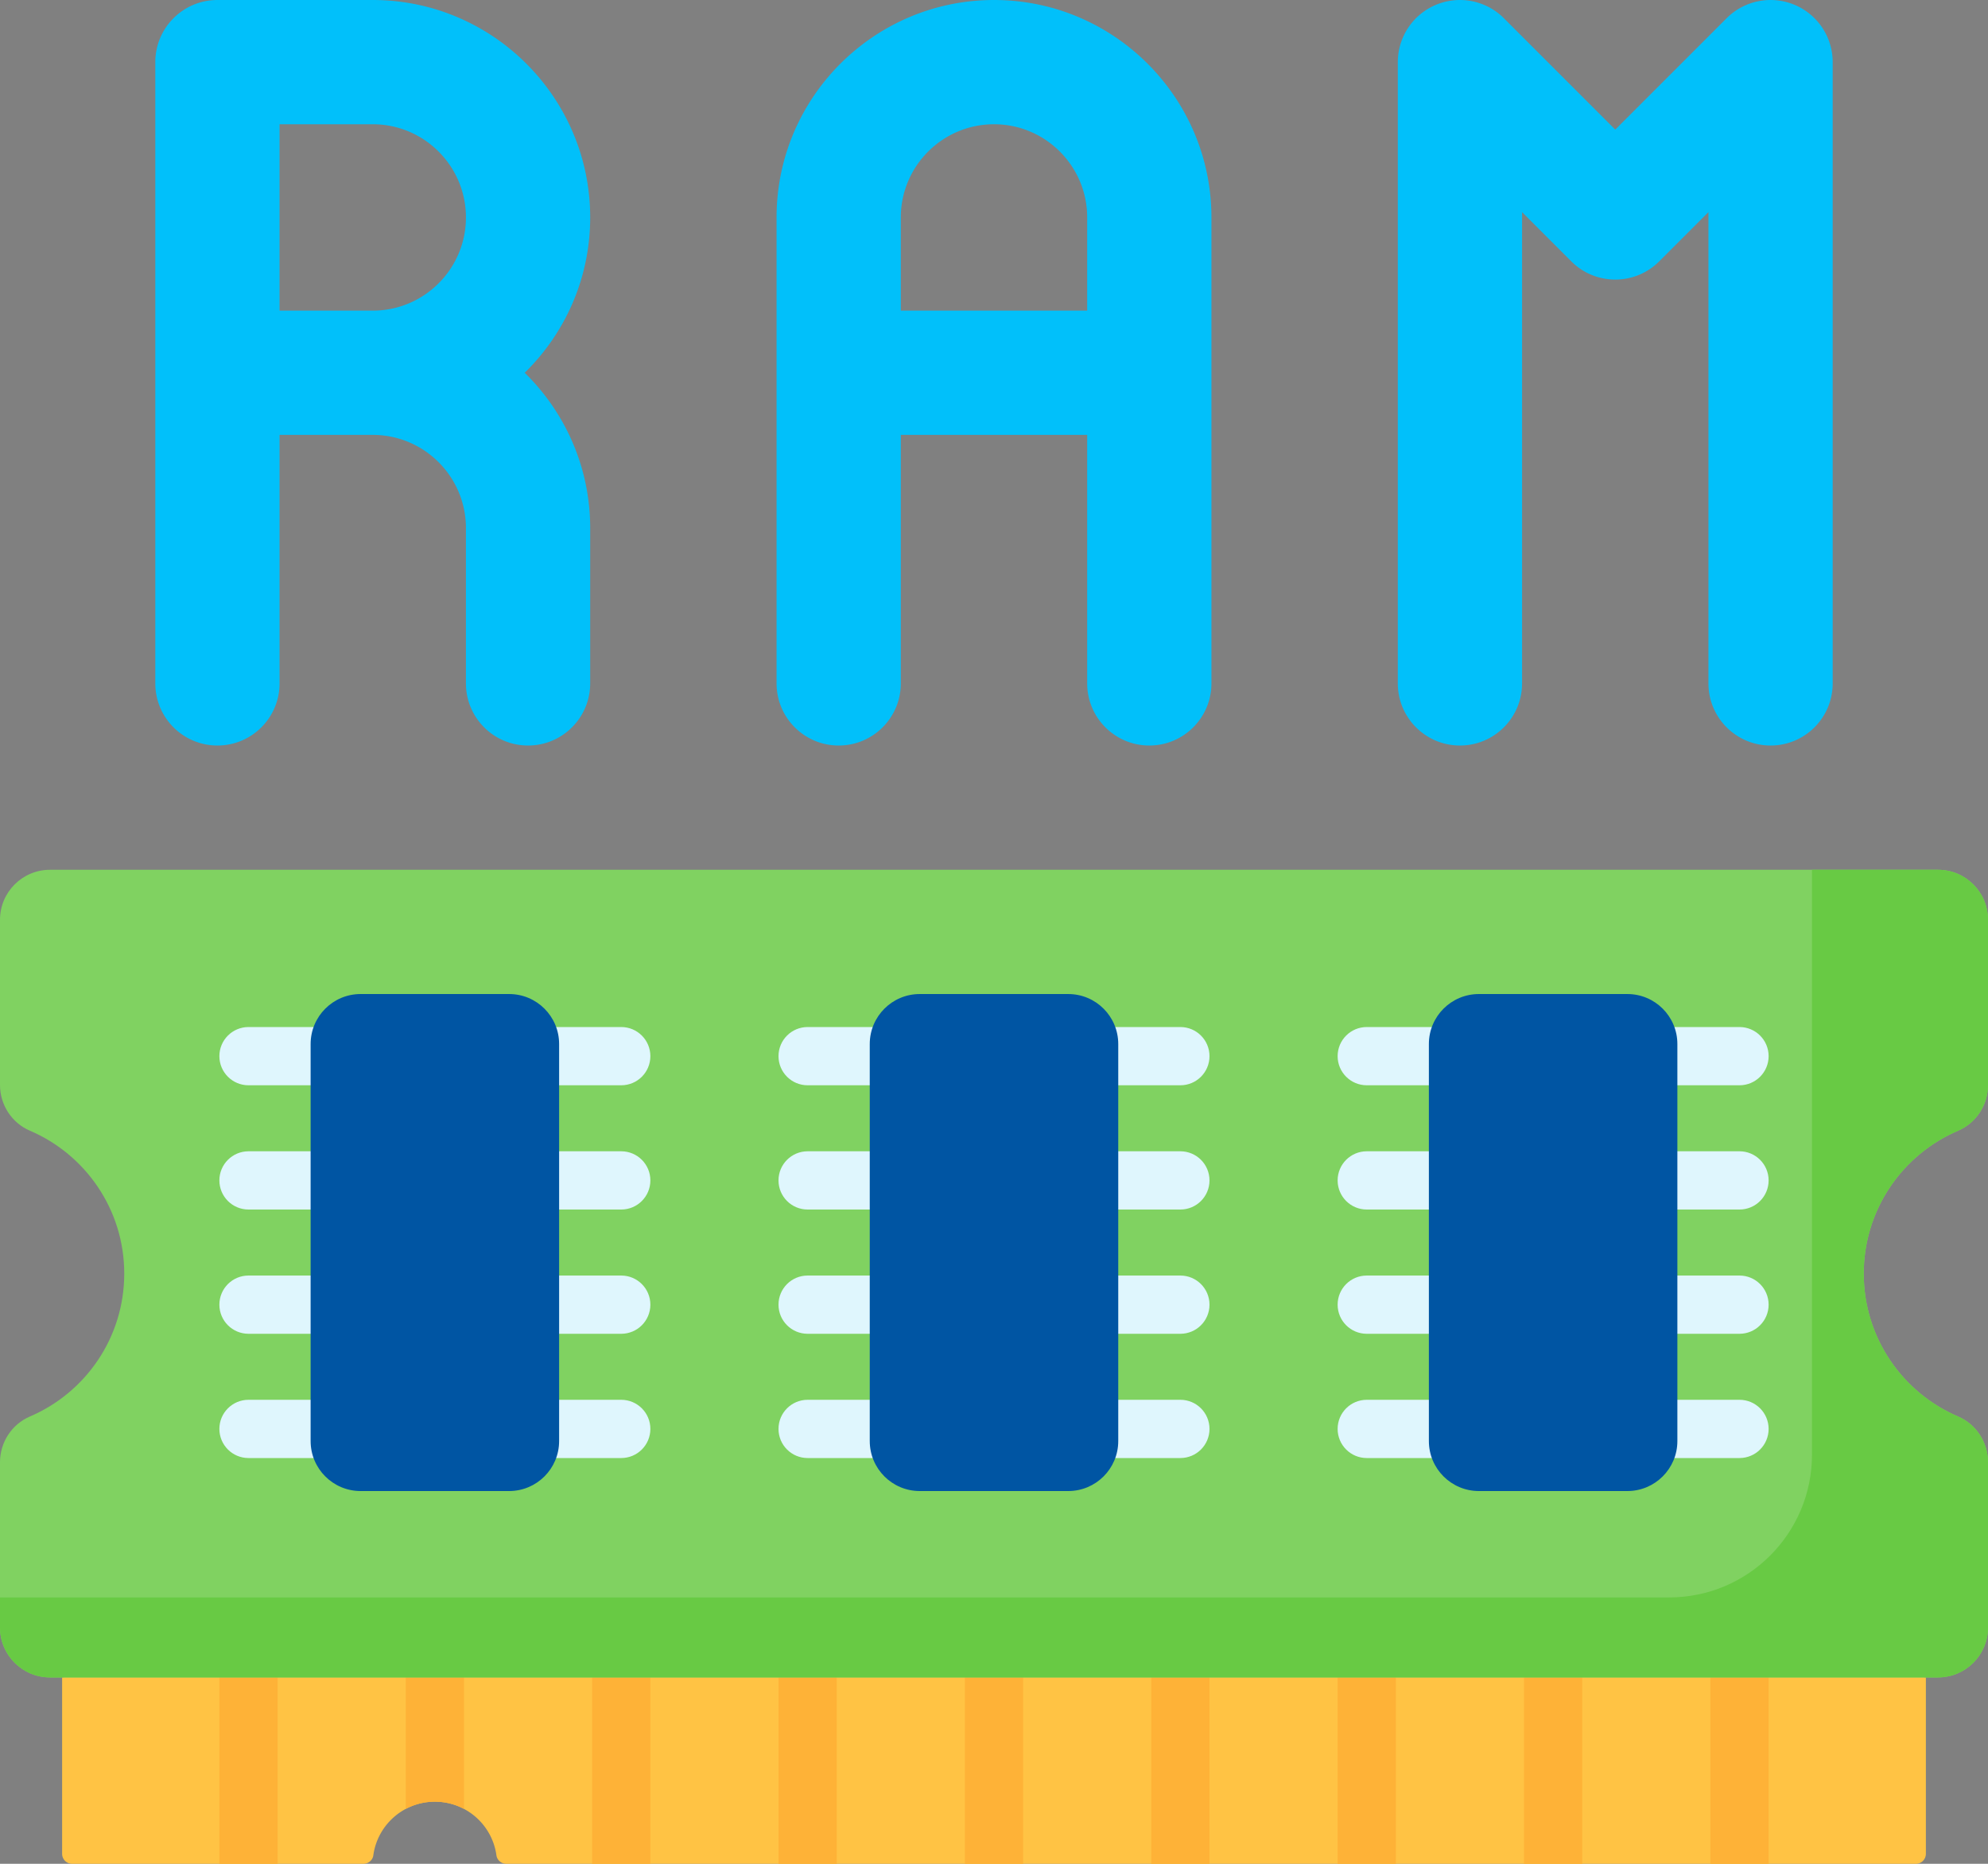 <svg xmlns="http://www.w3.org/2000/svg" viewBox="-9.5367431640625e-7 15.999 512 480.001"><rect x="-9.5367431640625e-7" y="15.999" width="512" height="480.001" fill="#808080" stroke="none"/><g><path fill="#ffc344" d="M16 448v45.425A2.575 2.575 0 0 0 18.575 496h74.999c1.272 0 2.4-.911 2.571-2.171C97.206 486.02 103.9 480 112 480s14.794 6.019 15.854 13.829c.171 1.26 1.299 2.171 2.571 2.171h363a2.575 2.575 0 0 0 2.575-2.575V448l-240-32z" opacity="1" data-original="#ffc344"/><g fill="#feb237"><path d="M263.5 435.891c0-4.143-3.358-7.5-7.5-7.5s-7.5 3.357-7.5 7.5V496h15zM167.5 496v-60.109a7.502 7.502 0 0 0-5.83-7.313l-5.196.693a7.498 7.498 0 0 0-3.973 6.62V496zM215.5 435.891c0-4.143-3.358-7.5-7.5-7.5s-7.5 3.357-7.5 7.5V496h15zM104.5 481.864c2.237-1.189 4.79-1.863 7.5-1.863s5.263.674 7.5 1.863v-45.973c0-.573-.064-1.13-.186-1.666L104.5 436.2zM56.5 496h15v-55.4l-15 2zM455.5 442.6l-15-2V496h15zM407.5 436.2l-14.814-1.975a7.495 7.495 0 0 0-.186 1.666V496h15zM359.5 435.891a7.497 7.497 0 0 0-3.973-6.62l-5.196-.693a7.503 7.503 0 0 0-5.83 7.313V496h15v-60.109zM311.5 435.891c0-4.143-3.358-7.5-7.5-7.5s-7.5 3.357-7.5 7.5V496h15z" fill="#feb237" opacity="1" data-original="#feb237"/></g><path fill="#80d261" d="M480 344c0-16.511 10.004-30.686 24.282-36.793 4.704-2.012 7.718-6.676 7.718-11.792v-42.537c0-7.112-5.765-12.877-12.877-12.877H12.877C5.765 240 0 245.766 0 252.878v42.537c0 5.116 3.015 9.78 7.718 11.792C21.996 313.314 32 327.489 32 344s-10.004 30.686-24.282 36.793C3.015 382.805 0 387.47 0 392.586v42.537C0 442.235 5.765 448 12.877 448h486.245c7.112 0 12.877-5.765 12.877-12.877v-42.537c0-5.116-3.015-9.78-7.718-11.792C490.004 374.686 480 360.512 480 344z" opacity="1" data-original="#80d261"/><path fill="#68ca44" d="M504.282 307.207c4.704-2.012 7.718-6.676 7.718-11.793v-42.537c0-7.112-5.765-12.877-12.877-12.877h-32.451v150.6c0 20.322-16.475 36.797-36.797 36.797H0v7.726C0 442.235 5.765 448 12.877 448h486.245c7.112 0 12.877-5.765 12.877-12.877v-42.537c0-5.116-3.015-9.78-7.718-11.792C490.004 374.686 480 360.512 480 344s10.004-30.686 24.282-36.793z" opacity="1" data-original="#68ca44"/><path fill="#01c0fa" d="M256 16c-30.878 0-56 25.122-56 56v120c0 8.837 7.163 16 16 16s16-7.163 16-16v-64h48v64c0 8.837 7.163 16 16 16s16-7.163 16-16V72c0-30.878-25.122-56-56-56zm-24 80V72c0-13.234 10.766-24 24-24s24 10.766 24 24v24zM152 72c0-30.878-25.122-56-56-56H56c-8.837 0-16 7.163-16 16v160c0 8.837 7.163 16 16 16s16-7.163 16-16v-64h24c13.234 0 24 10.766 24 24v40c0 8.837 7.163 16 16 16s16-7.163 16-16v-40c0-15.658-6.467-29.828-16.862-40C145.533 101.828 152 87.658 152 72zM72 96V48h24c13.234 0 24 10.766 24 24s-10.766 24-24 24zM462.123 17.218a16.002 16.002 0 0 0-17.437 3.468L416 49.373l-28.686-28.687A16 16 0 0 0 360 32v160c0 8.837 7.163 16 16 16s16-7.163 16-16V70.628l12.686 12.687c6.249 6.248 16.379 6.248 22.628 0L440 70.628V192c0 8.837 7.163 16 16 16s16-7.163 16-16V32a16 16 0 0 0-9.877-14.782z" opacity="1" data-original="#01c0fa"/><g fill="#dff6fd"><path d="M91.19 295.5H64c-4.142 0-7.5-3.357-7.5-7.5s3.358-7.5 7.5-7.5h27.19c4.142 0 7.5 3.357 7.5 7.5s-3.357 7.5-7.5 7.5zM91.19 327.5H64c-4.142 0-7.5-3.357-7.5-7.5s3.358-7.5 7.5-7.5h27.19c4.142 0 7.5 3.357 7.5 7.5s-3.357 7.5-7.5 7.5zM91.19 359.5H64c-4.142 0-7.5-3.357-7.5-7.5s3.358-7.5 7.5-7.5h27.19c4.142 0 7.5 3.357 7.5 7.5s-3.357 7.5-7.5 7.5zM91.19 391.5H64c-4.142 0-7.5-3.357-7.5-7.5s3.358-7.5 7.5-7.5h27.19c4.142 0 7.5 3.357 7.5 7.5s-3.357 7.5-7.5 7.5zM160 295.5h-34.592c-4.142 0-7.5-3.357-7.5-7.5s3.358-7.5 7.5-7.5H160c4.142 0 7.5 3.357 7.5 7.5s-3.358 7.5-7.5 7.5zM160 327.5h-34.592c-4.142 0-7.5-3.357-7.5-7.5s3.358-7.5 7.5-7.5H160c4.142 0 7.5 3.357 7.5 7.5s-3.358 7.5-7.5 7.5zM160 359.5h-34.592c-4.142 0-7.5-3.357-7.5-7.5s3.358-7.5 7.5-7.5H160c4.142 0 7.5 3.357 7.5 7.5s-3.358 7.5-7.5 7.5zM160 391.5h-34.592c-4.142 0-7.5-3.357-7.5-7.5s3.358-7.5 7.5-7.5H160c4.142 0 7.5 3.357 7.5 7.5s-3.358 7.5-7.5 7.5z" fill="#dff6fd" opacity="1" data-original="#dff6fd"/></g><path fill="#0055a3" d="M131.123 400H92.877C85.765 400 80 394.235 80 387.123V284.878C80 277.766 85.765 272 92.877 272h38.245c7.112 0 12.877 5.765 12.877 12.877v102.245C144 394.235 138.235 400 131.123 400z" opacity="1" data-original="#0055a3"/><path fill="#dff6fd" d="M235.19 295.5H208c-4.142 0-7.5-3.357-7.5-7.5s3.358-7.5 7.5-7.5h27.19c4.142 0 7.5 3.357 7.5 7.5s-3.357 7.5-7.5 7.5zM235.19 327.5H208c-4.142 0-7.5-3.357-7.5-7.5s3.358-7.5 7.5-7.5h27.19c4.142 0 7.5 3.357 7.5 7.5s-3.357 7.5-7.5 7.5zM235.19 359.5H208c-4.142 0-7.5-3.357-7.5-7.5s3.358-7.5 7.5-7.5h27.19c4.142 0 7.5 3.357 7.5 7.5s-3.357 7.5-7.5 7.5zM235.19 391.5H208c-4.142 0-7.5-3.357-7.5-7.5s3.358-7.5 7.5-7.5h27.19c4.142 0 7.5 3.357 7.5 7.5s-3.357 7.5-7.5 7.5zM304 295.5h-34.592c-4.142 0-7.5-3.357-7.5-7.5s3.358-7.5 7.5-7.5H304c4.142 0 7.5 3.357 7.5 7.5s-3.358 7.5-7.5 7.5zM304 327.5h-34.592c-4.142 0-7.5-3.357-7.5-7.5s3.358-7.5 7.5-7.5H304c4.142 0 7.5 3.357 7.5 7.5s-3.358 7.5-7.5 7.5zM304 359.5h-34.592c-4.142 0-7.5-3.357-7.5-7.5s3.358-7.5 7.5-7.5H304c4.142 0 7.5 3.357 7.5 7.5s-3.358 7.5-7.5 7.5zM304 391.5h-34.592c-4.142 0-7.5-3.357-7.5-7.5s3.358-7.5 7.5-7.5H304c4.142 0 7.5 3.357 7.5 7.5s-3.358 7.5-7.5 7.5z" opacity="1" data-original="#dff6fd"/><path fill="#0055a3" d="M275.123 400h-38.245c-7.112 0-12.877-5.765-12.877-12.877V284.878c0-7.112 5.765-12.877 12.877-12.877h38.245c7.112 0 12.877 5.765 12.877 12.877v102.245c0 7.112-5.765 12.877-12.877 12.877z" opacity="1" data-original="#0055a3"/><path fill="#dff6fd" d="M379.19 295.5H352c-4.142 0-7.5-3.357-7.5-7.5s3.358-7.5 7.5-7.5h27.19c4.142 0 7.5 3.357 7.5 7.5s-3.357 7.5-7.5 7.5zM379.19 327.5H352c-4.142 0-7.5-3.357-7.5-7.5s3.358-7.5 7.5-7.5h27.19c4.142 0 7.5 3.357 7.5 7.5s-3.357 7.5-7.5 7.5zM379.19 359.5H352c-4.142 0-7.5-3.357-7.5-7.5s3.358-7.5 7.5-7.5h27.19c4.142 0 7.5 3.357 7.5 7.5s-3.357 7.5-7.5 7.5zM379.19 391.5H352c-4.142 0-7.5-3.357-7.5-7.5s3.358-7.5 7.5-7.5h27.19c4.142 0 7.5 3.357 7.5 7.5s-3.357 7.5-7.5 7.5zM448 295.5h-34.592c-4.142 0-7.5-3.357-7.5-7.5s3.358-7.5 7.5-7.5H448c4.142 0 7.5 3.357 7.5 7.5s-3.358 7.5-7.5 7.5zM448 327.5h-34.592c-4.142 0-7.5-3.357-7.5-7.5s3.358-7.5 7.5-7.5H448c4.142 0 7.5 3.357 7.5 7.5s-3.358 7.5-7.5 7.5zM448 359.5h-34.592c-4.142 0-7.5-3.357-7.5-7.5s3.358-7.5 7.5-7.5H448c4.142 0 7.5 3.357 7.5 7.5s-3.358 7.5-7.5 7.5zM448 391.5h-34.592c-4.142 0-7.5-3.357-7.5-7.5s3.358-7.5 7.5-7.5H448c4.142 0 7.5 3.357 7.5 7.5s-3.358 7.5-7.5 7.5z" opacity="1" data-original="#dff6fd"/><path fill="#0055a3" d="M419.123 400h-38.245c-7.112 0-12.877-5.765-12.877-12.877V284.878c0-7.112 5.765-12.877 12.877-12.877h38.245c7.112 0 12.877 5.765 12.877 12.877v102.245c0 7.112-5.765 12.877-12.877 12.877z" opacity="1" data-original="#0055a3"/></g></svg>